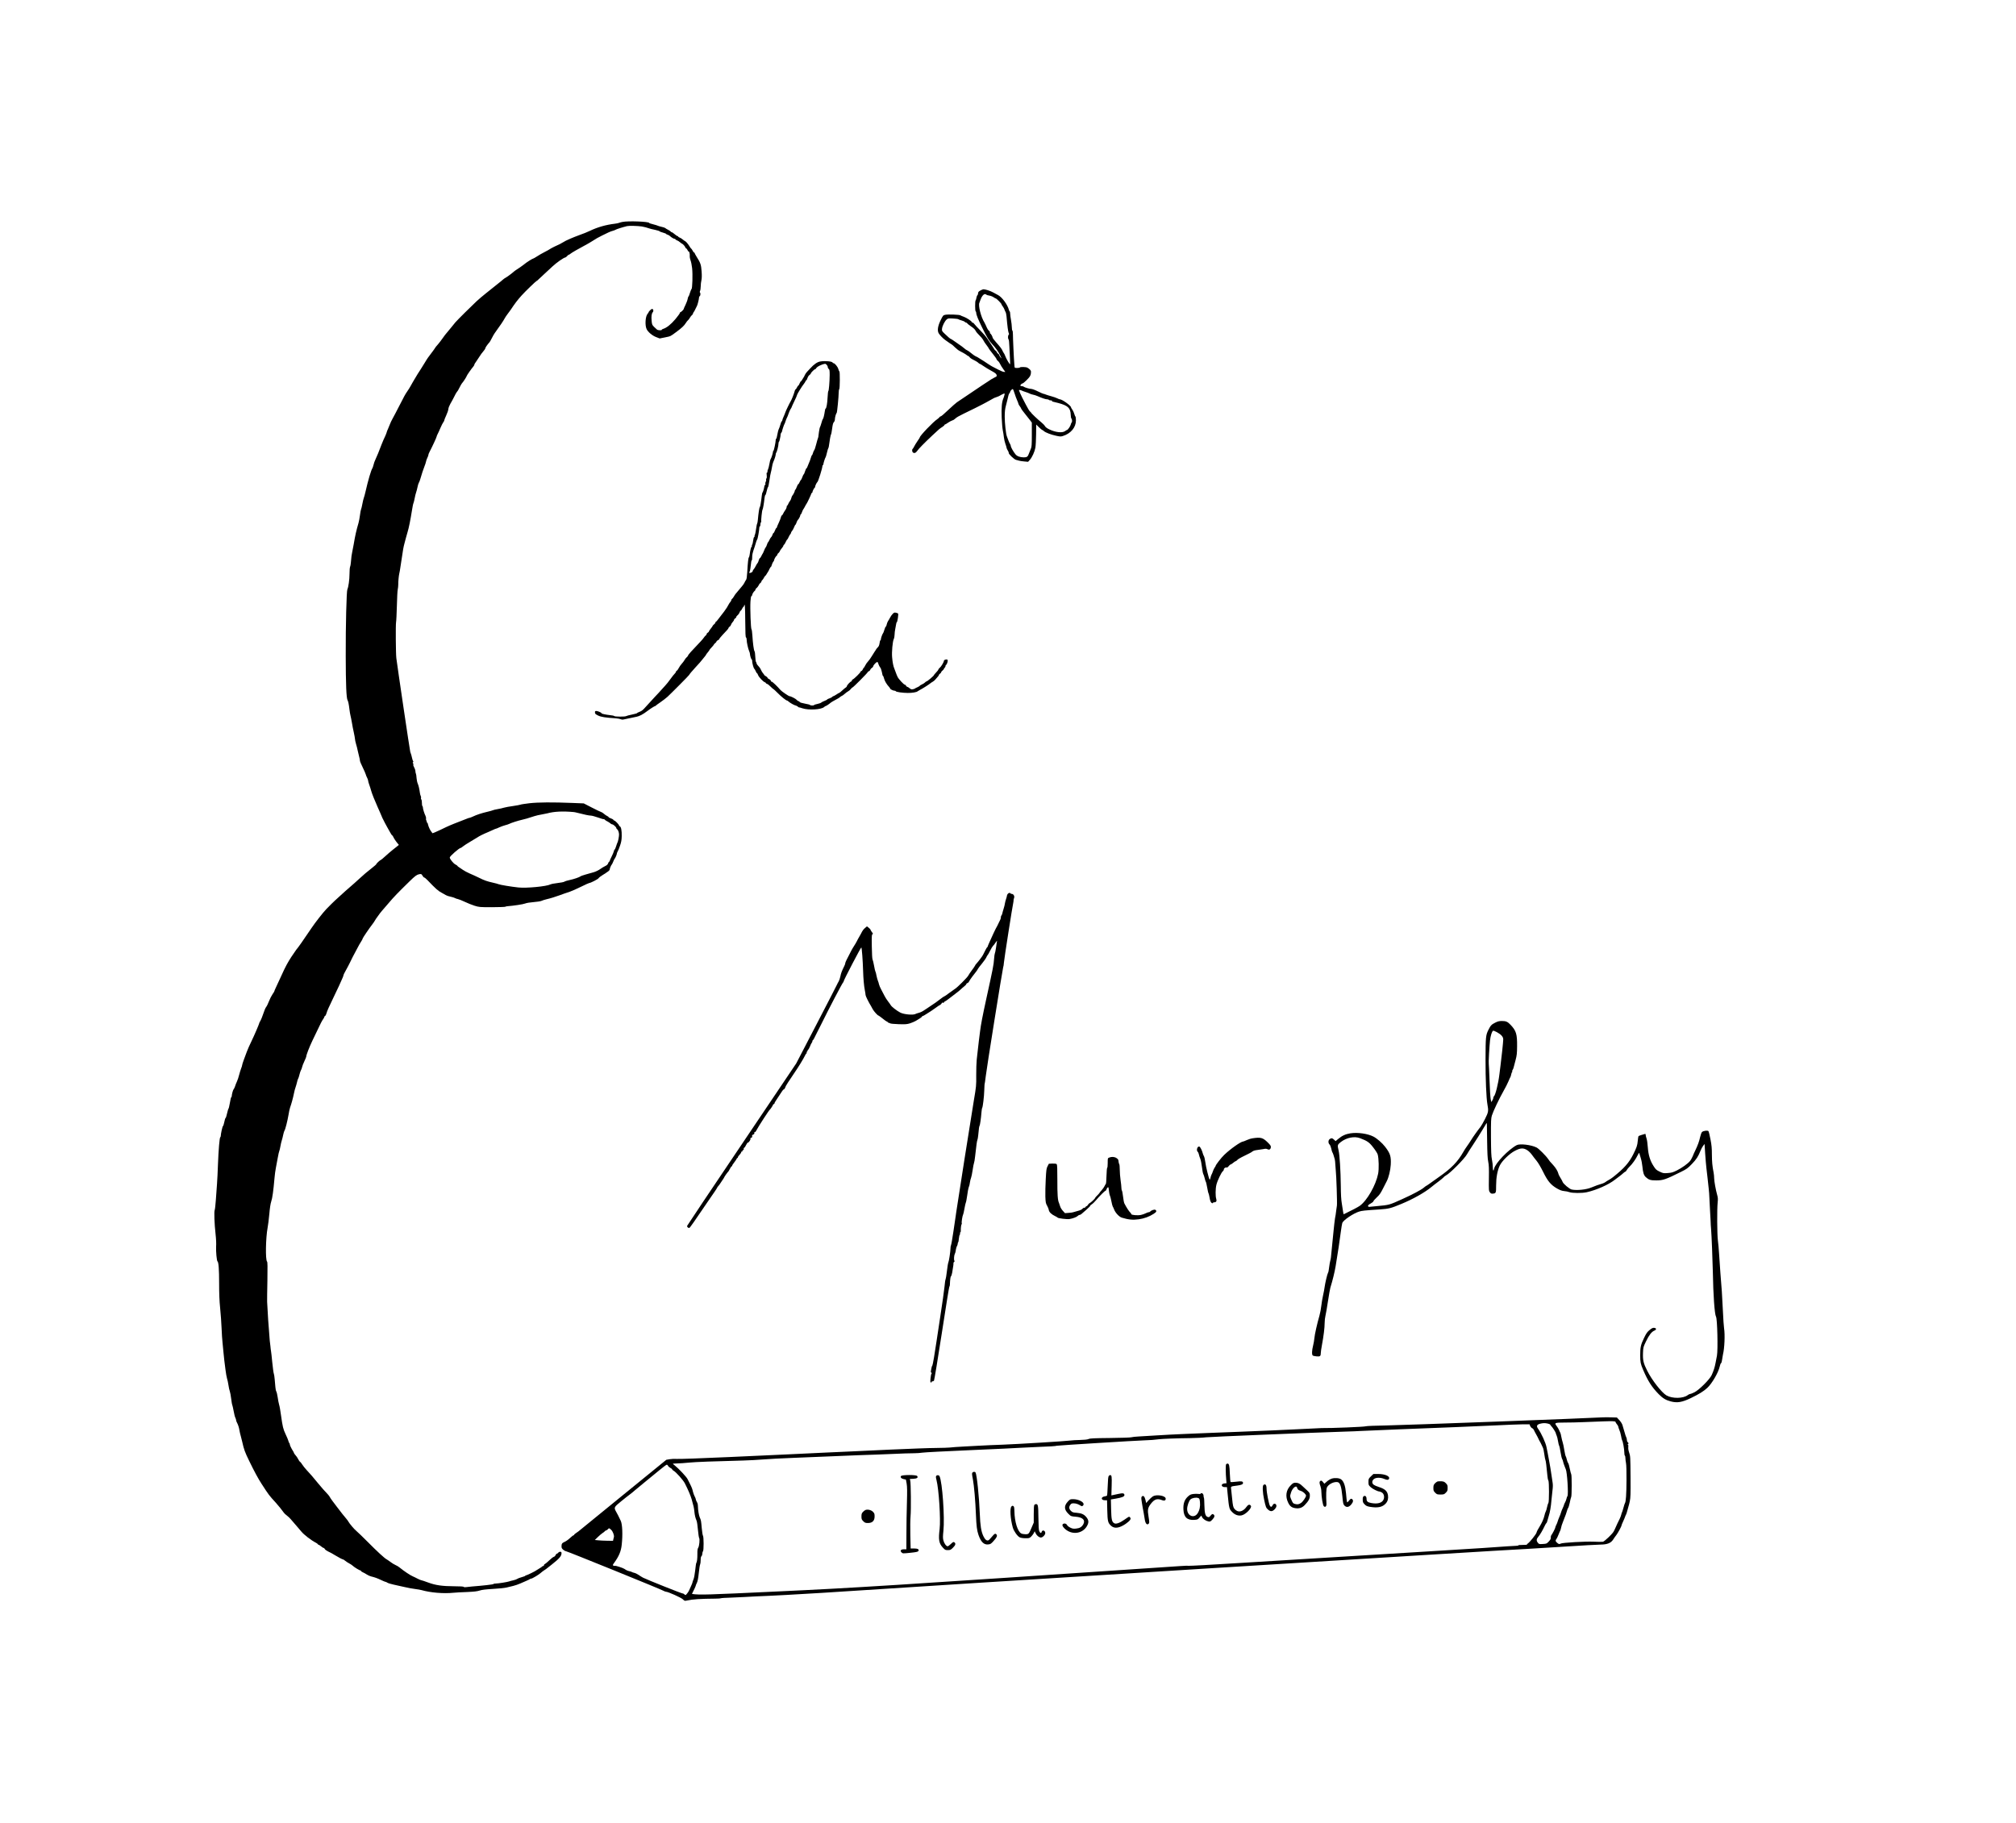 <?xml version="1.0" standalone="no"?>
<!DOCTYPE svg PUBLIC "-//W3C//DTD SVG 20010904//EN"
 "http://www.w3.org/TR/2001/REC-SVG-20010904/DTD/svg10.dtd">
<svg version="1.0" xmlns="http://www.w3.org/2000/svg"
 width="3680pt" height="3328pt" viewBox="0 0 3680 3328"
 preserveAspectRatio="xMidYMid meet">
<g transform="translate(0,3328) scale(0.1,-0.1)"
fill="#000000" stroke="none">
<path d="M11360 29228 c-25 -5 -54 -13 -65 -18 -11 -4 -42 -11 -70 -14 -166
-20 -317 -63 -461 -132 -38 -19 -120 -52 -181 -73 -60 -22 -139 -53 -174 -69
-35 -16 -71 -32 -79 -36 -8 -3 -33 -17 -55 -31 -22 -14 -47 -28 -55 -31 -42
-17 -167 -79 -180 -90 -8 -7 -53 -32 -100 -56 -47 -24 -110 -60 -141 -81 -31
-20 -60 -37 -65 -37 -5 0 -34 -15 -64 -34 -54 -34 -66 -43 -125 -89 -35 -26
-74 -54 -119 -82 -17 -11 -41 -28 -51 -38 -33 -30 -119 -93 -145 -107 -14 -7
-34 -21 -45 -31 -11 -10 -51 -44 -90 -74 -38 -30 -83 -66 -100 -80 -16 -14
-73 -59 -125 -100 -52 -41 -130 -107 -173 -147 -81 -75 -356 -348 -384 -382
-8 -10 -43 -53 -78 -96 -35 -43 -71 -87 -81 -98 -11 -10 -44 -54 -74 -97 -30
-42 -64 -87 -75 -99 -41 -47 -65 -76 -65 -81 0 -3 -25 -37 -55 -77 -30 -40
-63 -84 -73 -98 -10 -14 -36 -54 -57 -90 -21 -36 -54 -89 -74 -119 -20 -29
-46 -70 -58 -90 -55 -90 -116 -195 -135 -231 -7 -14 -31 -52 -53 -84 -44 -65
-44 -66 -158 -288 -43 -84 -93 -180 -112 -213 -18 -33 -39 -76 -45 -95 -7 -19
-23 -58 -36 -87 -13 -28 -24 -56 -24 -61 0 -10 -43 -112 -61 -145 -5 -10 -20
-46 -33 -80 -46 -122 -87 -223 -111 -272 -14 -27 -30 -72 -36 -100 -7 -27 -16
-55 -20 -61 -23 -29 -80 -223 -129 -439 -10 -44 -23 -91 -29 -105 -6 -14 -17
-62 -26 -108 -8 -46 -19 -91 -24 -100 -5 -9 -14 -57 -20 -107 -6 -49 -18 -112
-26 -140 -42 -144 -60 -224 -89 -395 -8 -47 -20 -107 -26 -135 -12 -52 -16
-89 -25 -193 -3 -35 -9 -71 -15 -82 -5 -10 -10 -67 -10 -127 0 -104 -20 -245
-39 -282 -16 -29 -32 -669 -30 -1216 1 -519 11 -774 34 -810 12 -21 22 -66 35
-175 4 -36 13 -83 18 -105 6 -22 17 -80 26 -130 8 -49 23 -130 35 -180 11 -49
20 -102 21 -117 0 -15 9 -56 19 -90 11 -35 25 -90 31 -123 7 -33 19 -82 26
-109 8 -27 14 -60 14 -72 0 -12 22 -67 50 -122 27 -55 52 -113 56 -128 4 -16
15 -45 26 -64 10 -19 18 -43 18 -53 0 -9 9 -43 21 -75 11 -31 27 -79 34 -107
12 -48 71 -194 119 -300 13 -27 36 -79 51 -115 35 -85 43 -102 54 -120 5 -8
16 -31 25 -50 10 -19 29 -56 44 -81 15 -26 39 -70 55 -98 15 -28 31 -51 35
-51 4 0 13 -12 20 -27 13 -30 49 -84 82 -123 l21 -25 -24 -20 c-14 -11 -53
-42 -88 -70 -34 -27 -96 -80 -136 -117 -41 -38 -78 -68 -82 -68 -11 0 -81 -64
-81 -75 -1 -6 -33 -35 -72 -65 -93 -72 -167 -135 -253 -215 -38 -36 -108 -98
-155 -138 -46 -39 -121 -106 -165 -147 -45 -41 -94 -87 -111 -101 -24 -22 -96
-93 -160 -159 -54 -56 -204 -247 -267 -342 -154 -228 -246 -360 -280 -398 -7
-8 -47 -67 -89 -130 -67 -103 -111 -185 -176 -330 -43 -96 -103 -226 -117
-253 -8 -16 -15 -33 -15 -39 0 -6 -16 -32 -35 -59 -19 -27 -48 -84 -65 -128
-17 -44 -39 -90 -50 -103 -17 -22 -27 -47 -80 -196 -11 -29 -26 -62 -35 -74
-8 -13 -15 -28 -15 -35 0 -10 -93 -227 -133 -308 -46 -96 -69 -147 -91 -205
-13 -36 -38 -103 -55 -148 -17 -46 -31 -90 -31 -99 0 -8 -8 -35 -19 -61 -10
-26 -26 -78 -36 -117 -9 -38 -27 -92 -40 -120 -13 -27 -29 -68 -35 -90 -7 -22
-19 -45 -26 -52 -11 -12 -34 -96 -34 -128 0 -8 -4 -15 -8 -15 -5 0 -16 -46
-25 -102 -10 -56 -21 -104 -25 -107 -5 -4 -17 -43 -27 -88 -10 -46 -22 -83
-26 -83 -7 0 -12 -20 -36 -120 -3 -14 -10 -27 -14 -30 -9 -6 -39 -143 -39
-177 0 -12 -4 -23 -9 -25 -13 -5 -32 -226 -42 -493 -4 -132 -13 -296 -18 -365
-6 -69 -15 -199 -21 -289 -6 -91 -16 -173 -21 -183 -13 -25 -5 -256 16 -438
10 -88 14 -178 10 -228 -5 -84 11 -263 26 -272 19 -13 29 -145 29 -395 0 -195
5 -324 19 -460 11 -105 22 -269 26 -365 4 -96 11 -213 17 -260 5 -47 14 -130
18 -185 5 -55 12 -120 15 -145 3 -25 13 -99 21 -165 8 -66 21 -138 28 -160 8
-22 19 -76 26 -120 6 -44 17 -96 25 -115 7 -20 19 -81 25 -135 7 -55 15 -107
20 -115 4 -8 15 -58 25 -110 9 -52 23 -108 31 -123 8 -16 14 -35 14 -43 0 -8
4 -22 9 -32 27 -51 43 -99 52 -155 6 -34 15 -75 21 -92 5 -16 18 -66 28 -110
34 -153 51 -197 132 -363 92 -189 161 -317 223 -412 134 -207 135 -208 260
-345 48 -53 119 -141 146 -181 8 -13 33 -36 55 -52 21 -16 54 -46 72 -68 44
-52 111 -130 142 -165 14 -15 36 -42 50 -59 47 -58 181 -162 268 -206 17 -9
32 -20 32 -25 0 -5 6 -9 13 -9 6 -1 28 -14 47 -30 19 -17 40 -30 47 -30 7 0
17 -9 23 -21 6 -11 30 -29 53 -40 46 -21 82 -41 141 -77 58 -36 128 -72 139
-72 5 0 23 -11 39 -25 17 -14 49 -35 72 -47 22 -11 50 -30 61 -40 27 -27 126
-88 142 -88 7 0 13 -5 13 -11 0 -5 15 -16 34 -24 19 -8 51 -26 72 -40 20 -14
55 -29 78 -35 70 -17 109 -31 183 -66 39 -19 76 -34 83 -34 6 0 21 -7 34 -16
13 -8 64 -23 113 -34 48 -10 137 -30 198 -44 60 -14 148 -31 195 -36 47 -6 99
-15 115 -20 165 -47 402 -67 585 -48 36 4 144 10 240 13 134 6 189 12 235 27
43 14 109 22 245 30 102 5 212 17 245 25 33 8 89 22 125 30 36 9 92 28 125 43
33 15 85 38 115 50 30 13 59 27 64 32 6 4 16 8 24 8 18 0 140 73 172 103 14
13 39 32 55 43 40 25 36 22 150 113 137 108 175 153 175 205 0 21 -5 26 -25
26 -14 0 -28 -6 -31 -14 -3 -8 -14 -16 -25 -19 -10 -3 -23 -16 -28 -30 -5 -13
-20 -27 -33 -30 -13 -4 -50 -33 -83 -65 -33 -32 -68 -61 -77 -65 -10 -3 -18
-13 -18 -22 0 -8 -6 -15 -14 -15 -8 0 -16 -4 -18 -8 -1 -4 -25 -21 -53 -37
-27 -15 -52 -31 -55 -34 -10 -12 -171 -91 -185 -91 -8 0 -15 -3 -15 -8 0 -4
-30 -16 -67 -26 -38 -10 -75 -25 -83 -32 -9 -7 -40 -19 -70 -25 -30 -6 -64
-15 -75 -20 -28 -11 -201 -39 -246 -39 -21 0 -39 -4 -41 -9 -3 -8 -195 -30
-393 -45 -33 -3 -79 -8 -101 -11 -26 -4 -44 -3 -48 4 -5 7 -63 11 -169 11
-222 1 -346 18 -482 69 -60 22 -116 41 -123 41 -7 0 -39 13 -70 29 -31 17 -68
34 -82 40 -43 16 -172 102 -245 163 -17 15 -52 36 -76 46 -24 11 -65 35 -90
55 -26 19 -57 41 -70 48 -39 20 -172 142 -351 323 -92 92 -183 180 -202 195
-38 30 -126 134 -146 171 -7 14 -22 34 -32 45 -23 24 -126 155 -185 234 -23
31 -57 76 -76 101 -19 25 -40 56 -47 70 -12 23 -32 46 -124 144 -16 17 -58 67
-94 111 -101 123 -122 148 -203 235 -33 36 -72 84 -85 107 -14 22 -30 43 -37
46 -7 2 -22 24 -34 48 -12 24 -34 57 -49 72 -14 16 -27 34 -28 40 -1 7 -9 23
-18 37 -31 48 -58 105 -58 122 0 9 -4 19 -9 23 -5 3 -13 19 -16 37 -4 17 -27
73 -51 123 -46 98 -54 132 -85 350 -10 77 -25 163 -34 190 -8 28 -20 88 -26
135 -7 47 -18 94 -25 106 -7 11 -15 47 -17 80 -3 32 -9 97 -13 144 -4 47 -11
93 -16 103 -5 10 -18 103 -28 205 -10 103 -20 196 -23 207 -3 12 -8 52 -11 90
-4 39 -9 84 -12 100 -2 17 -9 100 -14 185 -6 85 -12 173 -15 195 -4 45 -16
253 -19 330 -1 28 1 201 5 385 4 257 3 337 -6 347 -32 32 -25 434 10 620 9 43
22 155 31 248 9 108 22 192 35 230 21 59 40 202 59 420 5 61 16 146 25 190 8
44 24 128 35 187 10 59 23 115 28 125 5 10 15 50 21 88 7 39 18 88 26 110 7
22 19 67 25 100 7 33 17 66 22 72 15 18 57 184 75 293 8 52 21 111 28 130 23
62 56 183 71 260 8 41 21 91 29 110 7 19 19 60 26 90 6 30 16 60 21 67 5 6 16
39 24 73 8 33 20 71 28 83 8 12 17 38 21 57 4 19 22 67 41 106 19 39 34 77 34
83 0 30 56 175 116 300 36 75 78 161 92 191 45 99 85 175 104 199 10 13 18 29
18 36 0 7 7 15 14 18 8 3 20 25 26 49 13 46 36 98 137 308 36 74 76 158 88
185 12 28 36 80 53 118 18 37 32 74 32 82 0 9 19 48 42 88 23 40 56 104 75
142 18 39 40 84 49 100 9 17 42 80 74 140 31 61 69 128 84 149 14 21 26 44 26
51 0 11 115 181 180 265 15 19 35 49 44 65 9 17 30 48 47 70 16 22 37 51 47
65 9 13 26 33 37 45 11 11 66 75 121 140 90 107 171 191 379 394 101 99 134
123 176 131 39 7 42 6 61 -26 11 -19 25 -34 32 -34 7 0 33 -21 58 -47 153
-160 196 -198 258 -230 30 -16 66 -36 80 -45 14 -9 52 -22 85 -28 32 -7 68
-18 80 -25 11 -7 36 -16 55 -19 19 -4 76 -27 125 -50 50 -24 129 -56 177 -71
85 -26 94 -27 318 -27 126 1 235 4 242 8 6 4 26 9 42 10 110 8 287 35 321 49
23 10 88 21 155 26 63 5 129 15 145 23 17 8 59 22 95 30 63 14 157 43 230 70
49 18 124 45 195 68 33 11 123 51 200 89 77 38 146 69 152 69 24 0 159 69 170
88 6 11 40 37 75 58 35 21 65 40 68 44 3 3 17 13 33 23 15 10 27 26 27 36 0
18 28 82 40 91 3 3 14 25 24 50 10 25 21 47 24 50 11 8 42 79 42 96 0 8 7 25
14 37 8 12 28 61 44 108 23 66 30 106 31 177 2 99 -11 167 -34 176 -8 3 -15
11 -15 17 0 15 -72 89 -86 89 -7 0 -14 6 -17 13 -3 7 -23 19 -46 27 -23 7 -41
17 -41 22 0 5 -12 14 -27 21 -15 6 -41 25 -58 40 -16 15 -41 30 -54 34 -13 3
-89 40 -169 81 l-146 75 -200 8 c-370 15 -629 13 -791 -5 -82 -10 -156 -21
-165 -26 -8 -4 -69 -15 -135 -25 -66 -9 -140 -22 -165 -30 -25 -8 -76 -20
-115 -26 -38 -6 -78 -16 -88 -21 -10 -5 -55 -18 -100 -28 -103 -24 -198 -55
-262 -86 -28 -13 -56 -24 -62 -24 -7 0 -27 -6 -45 -14 -18 -8 -71 -29 -118
-46 -47 -17 -103 -39 -125 -49 -22 -10 -56 -24 -75 -31 -19 -8 -98 -44 -175
-82 -77 -37 -141 -64 -143 -58 -2 6 -9 16 -15 23 -21 21 -56 96 -63 132 -3 19
-10 35 -15 35 -5 0 -9 9 -9 19 0 11 -4 22 -9 25 -4 3 -6 17 -4 30 3 13 -2 37
-10 53 -19 35 -47 125 -47 152 0 11 -4 22 -9 26 -6 3 -9 28 -9 55 1 27 -4 55
-10 63 -7 8 -10 21 -6 30 3 8 1 25 -6 36 -6 12 -13 38 -15 58 -10 74 -23 129
-39 167 -10 21 -19 68 -22 103 -2 36 -7 70 -11 76 -4 7 -9 28 -10 49 -1 20
-12 52 -24 72 -11 19 -18 40 -14 46 4 6 2 17 -5 25 -8 9 -8 15 0 20 7 4 8 11
2 18 -5 7 -13 28 -17 47 -8 40 -24 96 -36 125 -7 16 -232 1537 -254 1710 -10
84 -14 607 -5 655 5 25 11 160 15 300 3 140 10 275 16 299 5 24 9 62 9 85 -1
57 9 164 19 206 5 19 9 42 10 50 1 14 36 243 61 396 6 34 17 84 25 110 7 27
19 69 25 94 6 25 20 74 31 110 23 74 52 220 79 391 10 64 22 125 28 135 5 11
15 51 22 89 7 39 19 86 26 105 7 19 18 62 25 95 6 32 17 68 24 80 8 11 20 45
29 75 22 79 55 178 76 230 11 25 22 61 26 80 3 19 15 52 25 72 11 21 19 44 19
53 0 9 9 33 20 53 43 81 130 267 130 280 0 7 9 30 20 50 11 20 34 71 51 112
18 41 40 86 50 99 11 13 19 30 19 37 0 8 16 49 36 91 20 43 38 95 39 116 1 21
17 61 36 95 19 31 50 89 69 127 18 39 41 79 50 90 17 19 26 35 67 115 10 19
23 40 28 45 18 17 85 121 85 131 0 10 85 132 120 172 11 13 20 29 20 36 0 8
12 29 28 49 15 20 38 55 52 78 25 42 63 94 100 137 11 13 20 29 20 36 0 12 42
72 74 106 7 8 21 31 30 50 30 61 55 104 96 160 67 91 129 183 151 225 12 22
36 58 53 80 18 22 44 58 59 80 80 121 120 172 197 259 62 70 265 266 274 266
5 0 20 12 35 28 15 15 69 65 120 112 52 47 112 103 135 125 70 67 210 165 236
165 6 0 20 11 32 25 12 14 26 25 32 25 5 0 18 7 27 16 20 18 151 94 265 154
40 21 96 53 125 72 84 54 119 74 189 108 36 17 88 42 115 56 28 13 64 27 80
30 17 4 39 12 50 19 20 12 122 45 210 67 36 9 191 5 270 -6 35 -5 111 -25 140
-37 11 -4 57 -16 103 -25 45 -10 82 -22 82 -26 0 -4 27 -15 60 -24 33 -9 60
-20 60 -24 0 -4 11 -11 25 -14 14 -4 33 -14 43 -24 27 -26 70 -52 87 -52 8 0
15 -4 15 -9 0 -5 12 -13 28 -19 15 -5 41 -21 57 -36 17 -14 33 -26 37 -26 11
0 58 -54 58 -66 0 -7 7 -14 15 -18 8 -3 20 -17 25 -31 5 -14 14 -25 19 -25 14
0 25 -40 22 -85 -1 -22 6 -58 15 -80 9 -22 22 -85 28 -140 13 -113 5 -373 -11
-383 -6 -4 -18 -34 -28 -67 -9 -33 -21 -63 -26 -66 -5 -3 -12 -23 -16 -45 -3
-21 -21 -70 -39 -108 -19 -37 -34 -72 -34 -78 0 -11 -49 -58 -61 -58 -5 0 -9
-6 -9 -14 0 -8 -37 -59 -82 -113 -80 -95 -159 -158 -225 -178 -13 -3 -23 -11
-23 -16 0 -13 -68 -11 -87 4 -8 6 -32 29 -53 49 -35 35 -39 43 -45 112 -8 81
-1 132 22 158 18 20 9 58 -14 58 -14 0 -63 -47 -63 -61 0 -3 -9 -16 -19 -28
-40 -46 -51 -207 -18 -278 24 -53 102 -119 172 -146 l67 -26 95 19 c110 23 95
16 201 94 104 76 151 120 181 169 12 20 30 43 39 50 9 6 26 28 36 47 11 19 28
41 38 48 10 7 18 19 18 27 0 7 6 20 13 27 7 7 21 33 32 58 11 25 22 47 25 50
9 8 40 127 40 155 0 14 4 25 9 25 14 0 23 51 11 65 -8 10 -8 19 -1 34 6 11 11
48 12 83 0 35 6 85 13 113 7 34 9 86 3 162 -8 120 -20 155 -94 271 -18 29 -33
57 -33 62 0 6 -4 10 -10 10 -5 0 -17 15 -26 33 -9 17 -21 35 -26 38 -6 4 -15
15 -21 26 -27 46 -73 103 -87 108 -8 3 -28 17 -45 31 -16 15 -42 31 -57 36
-16 6 -28 14 -28 19 0 5 -6 9 -12 9 -7 0 -31 16 -53 35 -22 19 -45 35 -52 35
-7 0 -16 6 -20 13 -4 7 -26 21 -48 32 -22 11 -45 25 -52 32 -7 6 -39 17 -71
23 -31 7 -61 16 -67 20 -5 4 -43 15 -82 25 -40 9 -73 21 -73 25 0 25 -386 40
-490 18z m-890 -10773 c14 -1 43 -7 65 -13 128 -33 217 -52 248 -52 20 0 79
-16 133 -35 53 -19 100 -33 104 -30 4 3 13 -2 20 -10 7 -9 29 -23 49 -32 19
-10 43 -25 53 -35 10 -10 25 -18 34 -18 19 0 74 -50 74 -67 0 -7 6 -16 13 -20
19 -12 37 -60 37 -98 0 -39 -19 -135 -30 -150 -3 -5 -15 -36 -24 -67 -10 -32
-22 -58 -26 -58 -5 0 -12 -14 -15 -32 -4 -17 -23 -61 -41 -97 -19 -36 -34 -72
-34 -78 0 -7 -4 -13 -9 -13 -5 0 -14 -14 -20 -30 -7 -22 -23 -37 -53 -51 -24
-11 -65 -36 -93 -56 -27 -20 -79 -45 -115 -56 -36 -10 -103 -29 -148 -42 -46
-13 -89 -28 -95 -34 -22 -17 -121 -51 -197 -67 -41 -8 -85 -22 -97 -30 -12 -8
-69 -19 -125 -25 -57 -6 -115 -18 -130 -25 -71 -37 -437 -72 -586 -56 -132 14
-331 47 -362 60 -14 6 -59 18 -100 27 -110 25 -155 40 -255 90 -49 24 -126 59
-171 78 -44 19 -100 49 -125 67 -24 17 -56 39 -71 48 -16 9 -28 20 -28 24 0 4
-17 16 -39 27 -36 19 -101 99 -101 126 0 23 173 175 200 175 5 0 24 13 42 28
18 15 78 54 133 86 55 32 112 67 126 76 37 26 114 64 199 99 41 17 88 38 103
46 16 8 33 15 38 15 6 0 34 11 62 25 29 13 77 31 108 39 31 8 65 19 75 25 29
16 161 59 234 75 62 14 88 22 225 66 33 11 92 24 130 30 39 7 86 16 105 21
123 34 282 42 480 24z"/>
<path d="M17895 27976 c-31 -17 -40 -29 -41 -50 -1 -15 -6 -31 -12 -35 -6 -4
-14 -25 -18 -46 -3 -22 -10 -44 -15 -49 -12 -13 -12 -193 1 -201 6 -3 10 -15
10 -25 0 -36 32 -115 108 -270 89 -181 125 -241 182 -301 61 -64 111 -135 148
-209 30 -59 30 -62 7 -35 -14 17 -25 36 -25 42 0 7 -9 18 -20 25 -11 7 -20 18
-20 25 0 6 -11 20 -25 31 -14 11 -25 22 -25 25 0 3 -19 33 -42 67 -24 34 -61
90 -84 125 -22 35 -81 104 -130 153 -49 49 -97 101 -107 115 -10 15 -24 27
-32 27 -8 0 -15 4 -15 9 0 17 -98 81 -147 98 -26 9 -54 20 -61 26 -16 13 -226
21 -277 10 -38 -8 -42 -12 -84 -98 -53 -108 -65 -193 -35 -241 21 -34 75 -90
115 -119 68 -49 120 -85 124 -85 3 0 28 -23 57 -51 29 -28 67 -58 83 -65 51
-25 118 -64 135 -79 9 -8 21 -15 26 -15 5 0 15 -9 21 -19 7 -10 27 -27 45 -36
18 -10 50 -27 70 -37 20 -11 42 -26 49 -34 6 -8 15 -14 20 -14 5 0 37 -19 70
-42 34 -24 100 -64 147 -89 67 -36 88 -53 94 -74 6 -24 3 -28 -30 -43 -20 -10
-50 -26 -67 -37 -74 -47 -235 -155 -405 -270 -102 -69 -202 -137 -223 -150
-20 -14 -91 -77 -158 -140 -66 -63 -126 -115 -134 -115 -8 0 -20 -8 -27 -18
-7 -9 -24 -25 -38 -34 -73 -47 -320 -305 -320 -334 0 -4 -19 -34 -43 -68 -23
-33 -50 -78 -60 -98 -10 -20 -22 -40 -27 -43 -14 -9 -12 -49 2 -63 23 -23 55
-13 81 26 27 40 130 145 279 285 120 113 132 123 179 152 21 14 39 30 39 35 0
6 4 10 10 10 5 0 31 15 57 34 27 18 61 36 76 40 16 4 38 17 50 30 12 12 38 31
57 41 19 10 42 22 50 26 8 5 26 14 40 21 79 36 373 183 415 208 28 16 66 37
85 47 19 9 42 22 50 28 8 6 35 18 60 25 25 8 57 22 71 32 15 9 39 22 54 28 26
10 27 10 20 -22 -4 -18 -13 -46 -20 -63 -28 -63 -37 -173 -30 -349 4 -94 13
-198 20 -231 7 -33 16 -90 20 -127 4 -37 16 -91 27 -120 11 -29 21 -62 22 -74
2 -11 12 -34 23 -50 11 -16 18 -35 16 -41 -7 -19 100 -121 133 -128 16 -4 43
-11 59 -16 17 -5 60 -11 96 -14 l66 -6 32 36 c43 49 87 147 101 222 6 33 12
142 13 242 l2 180 50 -49 c28 -28 55 -50 60 -50 5 0 18 -9 30 -20 29 -27 131
-66 226 -86 68 -15 84 -16 121 -4 146 46 238 157 238 286 0 35 -4 65 -9 68 -4
3 -14 26 -21 50 -7 25 -23 60 -36 78 -13 17 -24 37 -24 42 0 30 -162 146 -204
146 -6 0 -28 8 -49 19 -20 10 -67 26 -104 36 -38 10 -82 24 -100 31 -17 8 -37
14 -45 14 -7 0 -53 21 -103 45 -49 25 -104 45 -121 45 -32 0 -123 27 -139 41
-5 5 -19 9 -30 9 -12 0 -25 3 -28 7 -9 9 22 43 39 43 8 0 42 28 77 63 62 61
77 90 77 152 0 22 -25 49 -67 73 -26 14 -129 16 -137 3 -4 -5 -26 -9 -51 -9
-41 1 -45 3 -46 27 -1 14 -3 37 -4 51 -7 67 -26 482 -25 537 0 33 -4 64 -10
68 -5 3 -10 30 -10 60 0 29 -7 89 -15 132 -8 43 -15 95 -15 115 0 20 -4 39 -9
42 -5 3 -12 17 -15 31 -24 93 -126 232 -199 269 -17 9 -57 31 -87 47 -52 29
-147 59 -180 58 -8 -1 -33 -11 -55 -23z m110 -75 c3 -6 26 -13 51 -17 24 -3
61 -17 80 -30 19 -13 38 -24 43 -24 12 0 101 -90 101 -103 0 -5 11 -24 24 -41
13 -17 26 -42 31 -56 4 -14 13 -34 20 -45 7 -11 15 -47 18 -80 15 -178 29
-282 39 -303 9 -17 9 -25 0 -34 -15 -15 -16 -70 -1 -85 6 -6 12 -64 14 -129 2
-66 7 -165 11 -221 3 -57 4 -103 1 -103 -10 0 -71 104 -85 145 -8 22 -19 47
-26 55 -7 8 -18 28 -25 44 -15 36 -39 68 -118 157 -35 39 -63 77 -63 84 0 17
-33 75 -42 75 -5 0 -8 9 -8 20 0 10 -6 23 -12 27 -7 4 -19 17 -26 28 -12 19
-18 33 -41 85 -6 14 -15 32 -20 40 -64 100 -118 312 -93 363 6 12 15 38 21 57
18 54 53 100 78 100 12 0 24 -4 28 -9z m-512 -449 c7 -5 33 -15 59 -22 26 -7
53 -19 59 -26 6 -8 17 -14 25 -14 7 0 17 -6 21 -14 4 -8 36 -33 71 -57 41 -27
70 -54 80 -77 9 -19 40 -57 68 -83 28 -27 57 -61 65 -76 17 -34 45 -77 82
-124 15 -20 27 -39 27 -43 0 -3 32 -46 70 -93 39 -48 70 -92 70 -99 0 -7 10
-21 23 -31 20 -15 36 -41 66 -100 3 -7 21 -33 39 -58 l33 -45 -24 0 c-14 0
-62 19 -107 43 -45 23 -94 48 -108 56 -15 7 -51 30 -81 50 -29 20 -61 41 -69
46 -51 32 -100 62 -117 73 -11 6 -31 17 -44 22 -13 6 -46 30 -75 54 -28 24
-60 46 -71 50 -11 3 -36 20 -55 38 -19 17 -60 47 -90 67 -30 20 -75 51 -99 69
-24 17 -47 32 -51 32 -10 0 -62 44 -121 102 -45 44 -48 49 -43 89 6 50 49 136
84 166 23 21 33 22 113 18 49 -2 94 -8 100 -13z m1027 -1354 c12 -40 33 -96
46 -125 13 -28 24 -57 24 -64 0 -7 11 -27 25 -45 14 -18 25 -37 25 -43 0 -5
30 -47 68 -93 37 -46 81 -101 97 -123 l30 -40 0 -220 c0 -184 -3 -226 -17
-255 -9 -19 -24 -57 -34 -85 -22 -64 -37 -75 -98 -75 -67 1 -121 21 -149 55
-44 55 -87 133 -87 158 0 7 -6 21 -13 32 -8 11 -22 43 -32 70 -9 28 -21 59
-26 70 -17 41 -39 240 -39 358 0 90 6 141 21 197 11 41 22 84 24 95 21 96 29
122 41 136 8 8 14 21 14 27 0 16 39 54 49 48 5 -3 18 -38 31 -78z m128 53 c9
-6 42 -18 72 -27 30 -9 64 -23 75 -29 11 -7 38 -16 60 -20 22 -4 58 -15 80
-25 78 -35 150 -60 177 -60 15 0 30 -4 33 -10 3 -5 20 -10 36 -10 18 0 28 -4
24 -10 -3 -5 -3 -10 2 -10 4 0 55 -13 113 -28 175 -47 221 -91 225 -215 1 -32
7 -63 13 -69 14 -14 16 -64 3 -72 -4 -3 -11 -19 -15 -36 -6 -30 -54 -100 -69
-100 -4 0 -20 -9 -36 -21 -51 -37 -175 -23 -289 33 -40 19 -68 41 -77 58 -8
15 -38 47 -67 70 -62 49 -188 169 -188 179 0 3 -8 11 -17 17 -10 6 -44 62 -76
125 -32 63 -63 121 -67 129 -12 19 -60 129 -60 135 0 8 29 5 48 -4z"/>
<path d="M14975 26681 c-58 -10 -116 -50 -189 -131 -17 -19 -42 -46 -56 -60
-14 -14 -32 -41 -40 -60 -8 -19 -17 -37 -21 -40 -3 -3 -14 -20 -23 -37 -9 -18
-20 -33 -25 -33 -5 0 -16 -18 -25 -40 -9 -22 -20 -40 -24 -40 -5 0 -16 -16
-25 -35 -9 -19 -21 -35 -26 -35 -5 0 -14 -21 -20 -47 -12 -45 -50 -140 -70
-173 -20 -32 -89 -176 -96 -200 -4 -14 -18 -48 -31 -77 -13 -28 -24 -58 -24
-67 0 -8 -5 -16 -10 -18 -6 -2 -17 -29 -25 -60 -8 -30 -22 -68 -30 -84 -8 -15
-19 -61 -26 -101 -6 -40 -16 -73 -20 -73 -5 0 -9 -10 -9 -22 0 -40 -33 -198
-42 -198 -4 0 -8 -7 -8 -17 0 -24 -33 -127 -43 -134 -4 -3 -15 -43 -22 -88 -8
-45 -20 -92 -27 -104 -7 -12 -11 -30 -9 -39 1 -10 -3 -18 -9 -18 -8 0 -9 -14
-4 -45 4 -30 2 -50 -6 -60 -6 -8 -9 -19 -5 -25 3 -6 0 -24 -9 -40 -9 -19 -10
-30 -4 -30 6 0 4 -8 -4 -17 -8 -10 -16 -25 -16 -33 -2 -30 -26 -110 -33 -110
-3 0 -10 -26 -13 -57 -13 -116 -29 -208 -37 -213 -9 -6 -25 -116 -35 -230 -3
-35 -9 -67 -13 -70 -4 -3 -13 -48 -20 -100 -7 -52 -17 -100 -22 -107 -6 -7 -8
-16 -5 -22 3 -5 1 -11 -5 -13 -5 -2 -12 -15 -14 -28 -14 -90 -18 -106 -27
-117 -5 -7 -7 -17 -3 -23 3 -5 2 -10 -3 -10 -11 0 -27 -63 -37 -142 -3 -26
-10 -50 -14 -53 -11 -6 -21 -94 -30 -263 -6 -93 -12 -137 -23 -150 -8 -9 -20
-30 -27 -47 -6 -16 -29 -49 -49 -71 -20 -23 -50 -59 -67 -80 -16 -21 -37 -45
-45 -54 -8 -9 -24 -32 -34 -51 -11 -19 -25 -38 -33 -42 -7 -4 -13 -15 -13 -22
0 -8 -8 -23 -17 -33 -10 -10 -27 -36 -38 -58 -11 -21 -22 -41 -25 -44 -3 -3
-14 -18 -24 -35 -11 -16 -23 -34 -28 -40 -23 -29 -77 -99 -107 -139 -18 -26
-37 -46 -42 -46 -5 0 -9 -6 -9 -14 0 -8 -11 -23 -25 -34 -14 -11 -25 -23 -25
-27 0 -5 -16 -27 -35 -51 -19 -23 -35 -47 -35 -53 0 -6 -9 -15 -20 -21 -11 -6
-20 -17 -20 -25 0 -8 -8 -20 -18 -27 -9 -7 -25 -24 -33 -38 -9 -14 -34 -43
-55 -66 -177 -185 -234 -249 -234 -263 0 -5 -10 -18 -22 -28 -13 -10 -32 -34
-42 -53 -11 -19 -34 -50 -51 -68 -18 -19 -42 -53 -54 -77 -12 -24 -28 -46 -36
-49 -8 -3 -15 -11 -15 -19 0 -7 -10 -23 -22 -34 -13 -12 -48 -56 -78 -98 -30
-43 -74 -98 -98 -123 -23 -25 -54 -59 -69 -76 -14 -17 -69 -77 -122 -132 -53
-56 -125 -135 -161 -176 -50 -58 -76 -79 -112 -92 -27 -10 -48 -21 -48 -25 0
-4 -42 -15 -92 -26 -51 -10 -99 -23 -106 -28 -17 -14 -212 -13 -221 1 -3 5
-37 13 -76 16 -81 9 -155 25 -155 35 0 12 -69 41 -95 41 -21 0 -25 -5 -24 -27
0 -24 9 -32 57 -56 56 -27 135 -39 324 -51 36 -3 76 -10 88 -16 12 -7 32 -10
44 -7 100 22 217 46 248 52 20 3 58 18 85 32 44 25 63 37 118 78 45 35 125 85
134 85 5 0 11 3 13 8 2 4 39 31 83 61 44 30 102 75 130 100 70 65 395 392 395
399 0 7 59 78 119 142 64 68 100 110 126 144 11 15 30 39 43 53 12 14 22 29
22 32 0 3 14 22 30 41 16 19 30 38 30 42 0 5 18 27 40 49 22 23 40 45 40 49 0
5 11 17 25 28 14 11 25 25 25 31 0 6 11 17 25 23 14 6 25 16 25 22 0 6 28 40
61 76 33 36 72 77 85 91 13 14 24 31 24 37 0 6 8 16 19 21 10 6 21 21 25 34 3
13 17 36 31 51 14 15 25 33 25 41 0 8 9 19 20 25 11 6 20 17 20 25 0 8 8 20
18 27 19 15 40 44 48 71 4 9 10 17 15 17 4 0 16 16 25 35 9 19 20 35 24 35 4
0 10 10 13 22 14 53 19 -8 21 -283 1 -219 5 -294 14 -297 7 -2 12 -21 12 -42
0 -47 26 -164 45 -207 8 -17 15 -41 15 -52 0 -29 23 -101 32 -101 5 0 8 -12 8
-27 0 -38 27 -135 39 -142 6 -4 17 -23 26 -44 8 -20 19 -37 23 -37 4 0 14 -16
20 -34 14 -38 93 -122 123 -131 11 -4 19 -10 19 -15 0 -5 10 -12 23 -16 12 -3
41 -26 64 -50 24 -24 46 -44 51 -44 4 0 39 -33 78 -72 65 -67 154 -138 172
-138 5 0 17 -8 28 -19 26 -24 111 -71 128 -71 7 0 25 -9 40 -21 14 -11 26 -18
26 -15 0 3 25 -4 57 -15 112 -38 345 -25 397 23 11 10 24 18 28 18 9 0 60 33
93 62 11 9 52 33 90 53 39 19 75 42 80 49 6 7 19 16 30 20 11 3 36 21 55 39
19 17 48 39 64 47 16 8 38 27 49 43 12 15 25 27 30 27 12 0 277 267 277 279 0
5 9 12 19 16 11 3 23 15 26 26 4 11 17 27 31 35 13 9 24 22 24 28 0 22 60 85
75 79 8 -3 15 -11 15 -18 0 -14 30 -76 41 -85 8 -7 26 -66 34 -112 3 -21 9
-38 14 -38 4 0 13 -22 20 -50 12 -46 48 -106 93 -154 10 -11 18 -23 18 -28 0
-11 55 -38 79 -38 10 0 21 -4 23 -9 4 -14 119 -31 219 -32 77 -1 167 14 179
30 3 3 23 15 44 26 48 24 164 98 188 119 9 8 30 22 45 30 15 8 37 27 48 41 11
15 30 37 43 50 12 12 22 27 22 34 0 6 9 16 20 23 11 7 20 18 20 25 0 6 11 20
25 31 14 11 25 24 25 30 0 5 7 15 15 22 8 7 15 21 15 31 0 11 3 19 8 19 11 0
32 51 32 77 0 16 -6 23 -19 23 -30 0 -51 -11 -51 -26 0 -22 -51 -107 -77 -127
-12 -10 -23 -23 -23 -28 0 -9 -17 -31 -57 -73 -13 -13 -23 -26 -23 -29 0 -13
-122 -117 -137 -117 -6 0 -17 -8 -27 -19 -9 -10 -34 -26 -56 -36 -22 -10 -40
-21 -40 -25 0 -4 -19 -15 -42 -26 -24 -10 -45 -21 -48 -25 -3 -3 -19 -9 -36
-12 -25 -5 -38 -1 -60 18 -16 14 -34 25 -41 25 -7 0 -17 9 -23 20 -6 11 -16
20 -23 20 -18 0 -111 100 -131 140 -10 19 -24 55 -33 80 -8 25 -21 59 -28 75
-18 40 -32 113 -40 205 -9 93 9 292 30 333 8 16 15 53 15 81 1 28 5 71 11 96
5 25 12 64 16 88 3 23 9 42 13 42 12 0 34 150 24 159 -5 5 -23 12 -40 15 -25
6 -36 2 -58 -21 -16 -15 -37 -46 -48 -68 -11 -22 -28 -51 -38 -65 -9 -14 -20
-42 -24 -62 -4 -21 -11 -38 -16 -38 -5 0 -17 -26 -26 -57 -9 -32 -20 -60 -24
-63 -10 -8 -40 -88 -40 -110 0 -11 -4 -20 -9 -20 -5 0 -12 -23 -15 -52 -5 -35
-15 -59 -30 -73 -13 -12 -29 -32 -36 -45 -7 -13 -17 -29 -22 -34 -5 -6 -27
-42 -50 -80 -22 -38 -55 -83 -72 -101 -17 -17 -40 -50 -51 -73 -11 -23 -23
-42 -26 -42 -4 0 -12 -13 -19 -30 -7 -16 -19 -30 -26 -30 -8 0 -14 -6 -14 -12
0 -16 -118 -132 -142 -141 -10 -4 -18 -13 -18 -22 0 -8 -4 -15 -10 -15 -15 0
-80 -69 -80 -85 0 -8 -8 -19 -17 -24 -10 -5 -40 -30 -67 -55 -26 -25 -52 -46
-57 -46 -4 0 -28 -13 -52 -30 -25 -16 -49 -30 -55 -30 -5 0 -15 -6 -21 -13 -6
-8 -29 -20 -51 -27 -22 -7 -40 -16 -40 -20 0 -4 -21 -15 -47 -25 -27 -10 -54
-24 -61 -31 -7 -8 -40 -19 -72 -26 -33 -6 -60 -16 -60 -20 0 -11 -68 -10 -72
1 -1 5 -43 17 -93 25 -56 10 -92 21 -98 31 -4 8 -14 15 -22 15 -7 0 -22 10
-32 23 -16 20 -107 67 -131 67 -15 0 -145 89 -165 113 -55 65 -150 156 -159
151 -5 -3 -12 3 -15 15 -3 11 -18 26 -34 33 -16 7 -29 18 -29 25 0 7 -13 19
-30 28 -16 9 -30 19 -30 23 0 5 -9 18 -21 30 -11 13 -27 38 -35 57 -8 20 -22
44 -32 54 -34 36 -52 61 -52 74 0 7 -4 17 -10 23 -5 5 -11 49 -13 96 -1 47 -8
92 -14 99 -13 17 -30 143 -39 289 -3 58 -11 108 -16 111 -13 8 -27 387 -19
508 4 62 10 96 19 99 6 2 12 10 12 18 0 18 30 66 47 77 7 4 13 14 13 22 0 8 8
20 18 27 17 13 36 39 49 68 4 8 15 21 25 28 10 7 18 19 18 27 0 8 6 18 13 22
7 4 21 25 32 46 11 20 23 37 27 37 4 0 15 15 24 33 9 17 20 34 23 37 4 3 15
24 25 48 11 23 23 42 27 42 5 0 13 18 19 40 6 21 17 46 25 54 8 8 15 20 15 26
0 18 31 74 46 83 8 4 14 14 14 22 0 8 8 20 19 27 10 7 21 22 25 33 3 11 19 36
36 55 16 19 30 40 30 47 0 7 6 16 13 20 7 4 21 27 31 51 11 23 22 42 26 42 3
0 15 19 25 43 10 23 25 48 32 55 7 7 13 19 13 26 0 7 8 21 18 32 10 11 27 41
37 67 10 26 21 47 25 47 4 0 13 18 20 40 8 23 18 44 24 48 14 9 46 70 46 88 0
8 4 14 8 14 5 0 15 19 22 41 8 23 19 47 25 53 5 6 19 29 30 51 11 22 22 42 26
45 9 8 89 176 89 189 0 6 5 11 10 11 6 0 10 6 10 14 0 17 32 80 43 84 4 2 7
10 7 18 0 17 29 76 41 84 15 10 89 244 92 293 1 9 5 17 9 17 4 0 8 6 8 14 0
19 32 120 40 126 4 3 15 41 25 85 10 44 22 82 26 85 3 3 9 23 11 45 11 91 31
200 38 205 4 3 13 50 20 105 9 72 18 105 31 118 11 10 19 32 19 49 0 36 20
110 33 119 8 6 36 287 37 376 0 28 5 55 10 58 12 7 14 325 2 325 -4 0 -13 19
-19 43 -12 43 -65 107 -89 107 -8 0 -14 4 -14 8 0 24 -135 38 -225 23z m115
-61 c11 -11 20 -30 20 -41 0 -12 8 -28 18 -35 14 -10 17 -28 17 -111 -1 -119
-15 -293 -25 -293 -4 0 -10 -51 -13 -112 -5 -112 -22 -208 -37 -208 -4 0 -10
-19 -13 -42 -11 -75 -27 -142 -36 -147 -5 -4 -17 -35 -26 -71 -10 -36 -22 -70
-26 -76 -5 -6 -14 -46 -20 -90 -5 -43 -11 -86 -12 -94 -2 -8 -5 -19 -8 -25 -3
-5 -17 -53 -30 -105 -13 -52 -29 -101 -36 -108 -7 -7 -17 -31 -23 -52 -6 -22
-14 -40 -18 -40 -4 0 -13 -21 -20 -46 -7 -26 -23 -70 -36 -98 -13 -28 -26 -61
-30 -73 -4 -13 -11 -23 -15 -23 -5 0 -16 -25 -26 -55 -9 -30 -20 -55 -24 -55
-4 0 -15 -22 -25 -50 -10 -27 -21 -50 -25 -50 -3 0 -14 -18 -24 -40 -9 -22
-21 -40 -26 -40 -5 0 -17 -22 -27 -50 -10 -27 -22 -50 -26 -50 -4 0 -8 -6 -8
-13 0 -17 -30 -78 -46 -94 -7 -7 -15 -27 -19 -45 -4 -18 -15 -42 -24 -53 -10
-11 -24 -35 -31 -52 -7 -18 -16 -33 -21 -33 -5 0 -9 -11 -9 -23 0 -13 -12 -42
-28 -63 -15 -21 -33 -51 -39 -66 -7 -16 -17 -28 -22 -28 -5 0 -12 -15 -16 -32
-4 -18 -22 -65 -41 -105 -19 -39 -34 -76 -34 -82 0 -6 -4 -11 -9 -11 -4 0 -16
-20 -25 -45 -10 -25 -21 -45 -26 -45 -5 0 -14 -16 -20 -35 -6 -19 -17 -38 -24
-42 -7 -5 -21 -27 -31 -50 -11 -24 -22 -43 -25 -43 -4 0 -12 -18 -19 -40 -6
-21 -17 -45 -24 -52 -7 -7 -21 -35 -31 -63 -11 -27 -22 -52 -26 -55 -3 -3 -14
-22 -23 -42 -10 -21 -22 -38 -27 -38 -5 0 -14 -18 -20 -40 -6 -21 -16 -45 -24
-52 -7 -8 -21 -31 -32 -53 -10 -22 -26 -47 -36 -57 -10 -10 -18 -25 -18 -33 0
-15 -30 -35 -54 -35 -12 0 -13 4 -1 28 7 15 16 66 20 115 4 48 11 87 16 87 6
0 10 24 9 53 -1 49 7 84 46 197 8 25 20 63 26 85 6 22 15 42 19 45 9 6 39 171
39 213 0 15 5 27 10 27 6 0 10 15 10 34 0 19 5 38 10 41 6 4 9 9 6 13 -7 12
13 203 22 215 9 12 26 109 37 210 4 31 10 57 14 57 7 0 18 35 38 120 3 14 10
27 14 30 4 3 15 57 24 120 9 63 20 128 26 144 5 16 14 59 20 95 5 36 16 79 24
96 22 48 45 118 45 141 0 11 4 24 9 30 13 13 41 125 41 162 0 17 4 33 9 36 4
3 12 25 16 48 5 24 10 48 11 53 1 6 2 20 3 32 0 12 7 28 14 35 6 7 12 18 12
23 0 15 38 129 45 135 3 3 12 25 19 50 8 25 20 54 26 65 7 11 20 45 30 75 10
30 26 67 36 82 11 14 19 30 19 34 0 4 23 54 50 110 28 56 50 108 50 116 0 13
92 162 126 203 9 11 21 30 27 43 5 12 13 22 17 22 4 0 13 18 20 40 7 22 24 47
37 55 12 9 23 20 23 26 0 14 65 79 79 79 6 0 14 6 17 14 12 30 102 76 167 85
4 1 16 -8 27 -19z"/>
<path d="M18397 16962 c-10 -10 -17 -27 -17 -38 -1 -10 -8 -37 -16 -59 -8 -22
-17 -57 -20 -77 -2 -21 -13 -64 -23 -95 -10 -32 -22 -73 -25 -90 -4 -18 -12
-35 -17 -38 -5 -4 -9 -17 -9 -31 0 -13 -4 -32 -10 -42 -5 -9 -16 -33 -25 -52
-8 -19 -22 -47 -30 -62 -8 -16 -22 -40 -30 -55 -17 -33 -47 -97 -114 -246 -17
-37 -31 -71 -31 -76 0 -5 -4 -11 -8 -13 -5 -1 -21 -28 -36 -58 -15 -30 -34
-68 -43 -85 -15 -29 -84 -120 -121 -160 -11 -11 -22 -27 -24 -35 -3 -8 -29
-46 -57 -83 -28 -37 -58 -82 -67 -100 -18 -34 -204 -220 -241 -240 -12 -7 -58
-40 -104 -74 -45 -35 -86 -63 -91 -63 -5 0 -37 -21 -71 -48 -34 -26 -73 -55
-87 -65 -101 -70 -136 -93 -151 -102 -10 -5 -38 -25 -64 -42 -25 -18 -67 -38
-93 -44 -26 -7 -51 -15 -57 -19 -37 -26 -212 -12 -280 23 -63 32 -161 108
-176 137 -8 14 -30 45 -50 70 -20 25 -47 68 -61 95 -14 28 -41 79 -60 115 -20
36 -39 81 -43 100 -3 19 -13 49 -20 65 -7 17 -19 59 -26 95 -6 36 -15 70 -20
75 -4 6 -15 53 -24 105 -9 52 -22 104 -28 115 -6 11 -11 111 -13 236 -3 187
-1 218 12 223 13 5 11 12 -10 39 -14 19 -26 39 -26 44 0 6 -15 22 -33 36 l-32
25 -37 -32 c-21 -17 -44 -47 -53 -66 -9 -19 -29 -57 -46 -85 -16 -27 -39 -68
-49 -90 -11 -22 -33 -60 -50 -85 -16 -25 -39 -63 -50 -85 -88 -168 -109 -212
-110 -228 0 -10 -8 -35 -19 -55 -42 -84 -60 -130 -71 -189 -7 -34 -22 -77 -33
-95 -11 -18 -22 -37 -23 -43 -1 -5 -170 -334 -376 -730 l-374 -720 -993 -1475
c-547 -811 -996 -1482 -998 -1490 -5 -20 22 -44 41 -37 12 5 75 94 356 508 36
53 85 125 110 160 24 35 43 66 43 69 -1 3 8 15 19 27 11 12 26 31 32 42 6 10
26 40 44 66 17 25 32 48 32 51 0 8 64 98 72 102 4 2 17 24 29 48 12 25 28 48
35 51 8 3 12 8 10 12 -3 4 13 29 35 57 21 27 42 57 45 67 4 9 10 17 15 17 5 0
9 6 9 14 0 8 14 28 30 44 17 17 30 38 30 47 0 9 5 13 10 10 6 -3 10 0 10 8 0
8 7 18 16 21 9 4 14 13 10 21 -3 9 1 18 9 21 8 4 24 26 34 50 11 24 26 44 33
44 19 0 60 67 45 74 -7 3 -3 7 10 11 12 4 24 14 27 22 4 8 2 11 -5 7 -8 -4 -7
0 0 15 7 11 18 21 26 21 10 0 15 10 15 28 0 17 3 22 8 15 5 -8 18 7 37 44 31
60 222 354 236 363 12 8 59 80 59 89 0 5 7 12 16 15 9 4 14 9 11 12 -3 4 22
47 56 96 34 49 71 105 82 124 11 19 25 34 31 34 10 0 26 26 38 62 3 10 63 102
133 205 109 160 179 274 227 370 6 13 15 23 19 23 5 0 5 5 2 11 -4 6 1 17 11
25 11 9 12 12 4 8 -8 -4 -5 2 6 14 12 11 30 42 40 69 9 26 23 55 31 64 7 8 13
23 13 32 0 9 4 17 8 17 4 0 15 15 23 33 8 17 26 55 41 82 14 28 48 95 76 150
159 323 400 782 413 790 5 4 9 12 9 19 0 21 317 629 323 619 10 -17 26 -235
32 -425 4 -145 16 -277 31 -353 8 -38 14 -80 14 -91 0 -18 58 -136 101 -204 5
-8 18 -33 30 -55 22 -40 90 -115 104 -115 4 0 38 -25 76 -55 37 -30 72 -55 77
-55 5 0 15 -7 22 -15 7 -9 15 -13 18 -10 3 3 11 0 19 -7 8 -7 71 -13 157 -16
128 -4 151 -2 212 17 38 13 85 33 104 45 19 13 52 33 73 45 20 13 37 27 37 32
0 5 6 9 13 9 6 0 37 17 68 38 31 20 70 45 85 54 16 10 56 38 89 62 33 25 63
45 68 45 11 1 46 39 40 44 -3 3 4 3 16 0 12 -3 21 -1 21 6 0 6 8 14 18 18 9 3
40 24 67 45 28 21 86 66 129 99 43 32 88 69 100 82 12 12 38 35 59 51 20 16
37 34 37 41 0 7 9 15 20 18 11 3 24 16 29 29 5 12 32 52 59 88 80 102 88 113
102 140 7 13 42 59 77 101 35 43 70 93 78 112 8 20 19 38 24 41 4 3 25 39 45
80 20 41 44 80 53 88 9 7 29 33 45 58 28 42 29 43 25 15 -3 -16 -11 -68 -17
-115 -7 -47 -16 -89 -20 -95 -4 -5 -11 -55 -15 -110 -6 -96 -20 -169 -140
-715 -69 -315 -101 -482 -115 -600 -6 -52 -16 -126 -21 -165 -5 -38 -14 -113
-19 -165 -5 -52 -15 -136 -21 -187 -5 -51 -10 -179 -9 -285 2 -187 0 -202 -44
-463 -37 -216 -310 -1952 -320 -2030 -1 -11 -6 -42 -10 -70 -4 -27 -23 -156
-42 -285 -19 -129 -39 -243 -44 -252 -6 -10 -10 -37 -10 -60 0 -54 -28 -238
-40 -260 -5 -9 -16 -78 -25 -154 -9 -76 -20 -143 -24 -149 -5 -5 -14 -66 -20
-135 -7 -69 -41 -314 -77 -545 -35 -231 -67 -436 -69 -455 -27 -191 -69 -436
-76 -441 -5 -3 -12 -19 -14 -35 -3 -16 -8 -42 -11 -58 -5 -19 -2 -31 7 -37 10
-6 11 -11 3 -16 -6 -5 -14 -43 -18 -85 -6 -68 -5 -78 9 -78 9 0 13 5 10 10 -3
6 3 10 13 10 11 0 25 6 31 14 6 8 70 395 142 862 71 467 134 851 138 854 5 3
9 19 10 35 3 89 11 149 20 155 7 3 16 33 22 66 19 109 27 169 23 175 -2 4 3
12 11 19 10 8 12 17 6 24 -12 14 -6 98 8 125 6 11 13 33 15 48 5 42 18 87 27
99 5 6 10 23 11 38 1 14 5 26 9 26 3 0 9 30 12 67 4 37 11 69 17 73 6 4 8 14
4 23 -3 9 -2 17 4 17 5 0 10 10 10 23 -1 58 6 113 14 124 5 7 7 17 4 22 -8 12
13 141 24 156 4 6 16 55 25 110 10 55 21 105 25 110 5 6 15 64 25 130 9 66 20
129 25 140 12 28 21 64 27 110 3 22 11 54 18 70 7 17 20 81 29 142 9 62 20
121 25 130 5 10 14 63 20 118 25 222 33 281 41 300 5 11 12 47 15 80 14 142
18 171 25 180 9 12 27 138 35 244 3 41 9 79 14 85 11 15 35 212 37 311 1 44 3
85 4 90 1 6 2 13 1 17 0 4 3 29 9 56 5 27 11 78 15 113 9 98 305 1946 316
1977 6 15 12 54 14 87 3 54 156 1034 171 1095 3 14 6 33 5 43 0 10 4 30 10 44
12 31 -11 73 -41 73 -10 0 -22 5 -25 10 -10 15 -30 12 -48 -8z"/>
<path d="M27292 14609 c-65 -32 -84 -52 -124 -134 -46 -93 -50 -125 -51 -540
-1 -347 14 -705 34 -815 23 -123 19 -144 -43 -268 -32 -63 -69 -128 -83 -145
-45 -55 -142 -191 -176 -248 -18 -30 -50 -77 -71 -106 -20 -28 -50 -73 -65
-101 -104 -183 -217 -300 -455 -466 -51 -36 -121 -86 -156 -111 -34 -25 -65
-45 -68 -45 -3 0 -24 -16 -47 -35 -44 -38 -210 -126 -391 -207 -242 -109 -230
-106 -466 -128 -63 -6 -124 -12 -135 -13 -11 -1 -21 5 -23 15 -2 12 12 26 47
45 28 15 51 34 51 41 0 8 27 39 60 70 49 44 72 77 114 161 29 58 61 120 70
137 36 69 67 199 73 301 8 150 -9 205 -104 328 -55 71 -149 152 -213 185 -105
54 -290 80 -421 59 -85 -13 -153 -44 -221 -102 l-48 -40 -28 26 c-32 31 -49
33 -80 11 -28 -20 -30 -74 -2 -99 10 -9 24 -43 31 -74 6 -31 15 -61 19 -66 9
-11 33 -80 45 -130 4 -16 9 -59 10 -95 2 -36 5 -83 8 -105 11 -89 28 -603 21
-645 -4 -25 -8 -56 -10 -70 -10 -85 -16 -120 -25 -165 -5 -27 -18 -142 -29
-255 -17 -179 -34 -357 -45 -455 -2 -17 -8 -49 -14 -70 -5 -22 -13 -62 -16
-90 -12 -93 -15 -106 -24 -123 -14 -26 -52 -188 -61 -257 -4 -33 -17 -103 -29
-155 -12 -52 -26 -138 -32 -190 -5 -52 -21 -133 -34 -180 -43 -148 -86 -341
-92 -409 -3 -36 -14 -99 -24 -138 -22 -83 -25 -166 -6 -180 6 -6 38 -13 70
-16 65 -6 77 4 77 65 0 18 9 80 20 138 32 172 50 320 50 405 0 44 7 105 15
135 8 30 28 147 45 260 17 113 37 225 44 250 42 136 77 279 96 390 40 241 79
496 95 630 10 74 22 148 27 163 19 51 202 175 306 207 56 17 89 21 382 40 161
11 200 21 390 100 212 87 435 213 550 310 30 25 88 70 128 99 39 29 80 63 90
74 9 12 30 29 46 37 75 38 344 310 385 388 7 15 60 97 116 182 56 85 126 196
155 245 85 144 90 151 91 135 0 -8 3 -152 5 -320 3 -224 8 -325 20 -380 12
-58 15 -125 12 -302 -3 -217 -2 -227 18 -255 17 -23 27 -27 55 -25 57 6 59 12
59 151 0 142 23 267 65 359 39 84 176 219 276 271 104 55 157 57 228 12 27
-17 65 -55 85 -84 20 -28 58 -78 85 -110 28 -34 77 -116 119 -201 83 -170 141
-239 254 -304 55 -31 88 -43 129 -47 30 -2 74 -11 98 -20 55 -19 232 -20 316
-1 176 39 399 138 513 228 26 21 64 50 86 65 21 16 52 40 68 56 16 15 34 27
39 27 4 0 15 12 23 28 8 15 31 43 51 62 50 47 119 145 149 210 14 30 27 47 29
39 2 -7 15 -48 27 -89 13 -41 26 -111 30 -155 11 -114 26 -163 63 -196 53 -49
86 -59 189 -59 126 0 170 15 455 157 100 49 122 65 197 143 83 86 115 136 157
242 11 29 33 69 47 88 l27 35 11 -175 c7 -96 16 -213 22 -260 6 -47 16 -132
22 -190 6 -58 15 -141 20 -185 6 -44 12 -132 14 -195 3 -63 8 -160 11 -215 4
-55 8 -136 10 -180 1 -44 5 -114 9 -155 9 -99 28 -584 32 -780 7 -424 32 -776
58 -819 24 -38 37 -603 17 -711 -6 -30 -17 -89 -25 -130 -15 -82 -36 -147 -72
-226 -35 -77 -229 -270 -313 -312 -35 -18 -72 -32 -81 -32 -10 0 -28 -9 -42
-20 -82 -64 -280 -67 -388 -6 -86 49 -267 280 -352 451 -69 136 -82 191 -77
326 4 103 6 108 55 210 57 117 102 175 152 196 43 18 40 47 -4 51 -24 2 -42
-6 -83 -40 -43 -35 -61 -61 -102 -147 -59 -123 -69 -168 -69 -315 1 -127 5
-150 54 -266 86 -202 157 -313 284 -443 73 -74 130 -109 219 -132 119 -31 205
-17 366 60 151 73 232 123 300 185 86 78 205 283 229 393 6 29 16 55 24 60 7
4 16 33 19 65 4 31 11 74 16 95 28 111 39 360 20 477 -6 36 -15 175 -21 310
-6 135 -15 299 -20 365 -15 174 -39 506 -50 685 -5 85 -15 196 -22 245 -14
105 -17 572 -4 690 7 66 5 92 -9 140 -25 88 -55 253 -55 307 0 26 -4 69 -9 95
-25 130 -31 200 -32 333 0 115 -5 173 -26 280 -14 74 -31 141 -37 149 -13 17
-92 7 -117 -15 -10 -9 -25 -50 -35 -93 -16 -76 -43 -151 -89 -246 -14 -27 -35
-75 -47 -106 -13 -30 -35 -70 -50 -87 -41 -49 -145 -123 -238 -170 -73 -36
-97 -43 -166 -48 -77 -6 -86 -4 -149 26 -59 28 -72 40 -110 100 -64 99 -95
200 -106 345 -4 66 -15 138 -23 160 -8 22 -15 51 -16 64 0 18 -4 22 -17 18
-10 -4 -38 -12 -63 -19 -25 -7 -48 -17 -51 -21 -4 -5 -9 -42 -13 -83 -8 -87
-19 -120 -80 -243 -78 -158 -168 -260 -371 -421 -24 -19 -61 -44 -82 -54 -21
-11 -47 -28 -58 -37 -11 -9 -36 -21 -55 -27 -66 -19 -125 -40 -197 -70 -95
-41 -267 -59 -363 -39 -40 8 -155 105 -166 140 -4 12 -21 45 -39 72 -18 28
-36 64 -39 80 -10 42 -49 106 -96 157 -59 63 -64 70 -90 108 -39 58 -172 191
-211 210 -96 49 -302 74 -362 44 -151 -79 -394 -332 -413 -430 -10 -55 -24
-39 -24 26 0 34 -7 96 -16 138 -13 61 -16 148 -18 412 -1 300 1 341 17 395 25
80 136 313 213 448 34 59 74 138 89 175 15 37 31 72 35 77 5 6 11 27 15 48 4
20 11 40 16 43 5 3 7 10 3 15 -3 5 0 16 6 24 7 8 16 29 20 47 5 18 21 78 35
133 23 86 27 122 28 255 2 221 -17 282 -117 388 -56 59 -84 72 -159 72 -51 0
-76 -6 -125 -31z m116 -233 c24 -27 32 -46 32 -74 0 -40 -34 -363 -50 -477 -5
-38 -14 -110 -20 -160 -21 -174 -74 -384 -101 -401 -5 -3 -9 -14 -9 -24 0 -11
-8 -33 -19 -50 l-18 -31 -12 53 c-6 29 -16 184 -21 343 -6 160 -12 295 -14
302 -6 15 10 312 23 430 10 84 33 158 54 174 15 11 122 -48 155 -85z m-2580
-1876 c133 -51 168 -75 241 -171 39 -50 75 -107 80 -127 20 -75 24 -262 8
-348 -41 -211 -203 -495 -338 -590 -35 -24 -144 -82 -290 -152 -3 -1 -9 19
-12 45 -4 26 -14 93 -23 148 -12 69 -18 169 -19 325 -3 278 -21 565 -40 645
-24 99 -22 107 41 156 106 81 247 109 352 69z"/>
<path d="M22868 12499 c-32 -4 -82 -20 -111 -34 -30 -14 -59 -25 -64 -25 -41
0 -233 -135 -347 -245 -54 -51 -156 -184 -156 -201 0 -3 -8 -18 -19 -32 -10
-15 -24 -45 -31 -67 -7 -22 -18 -49 -25 -60 -6 -11 -15 -37 -19 -59 -4 -21
-11 -35 -16 -30 -14 16 -69 236 -79 322 -6 45 -17 92 -25 105 -7 12 -17 35
-21 52 -11 48 -45 116 -61 122 -36 14 -63 -69 -30 -96 8 -7 17 -28 21 -49 4
-20 15 -55 25 -77 9 -22 23 -89 30 -150 7 -60 18 -119 25 -130 7 -11 18 -45
25 -75 7 -30 16 -60 21 -66 5 -5 16 -53 25 -105 9 -52 19 -98 24 -104 4 -5 13
-42 20 -82 8 -49 18 -77 32 -90 15 -13 22 -15 25 -5 3 6 15 12 28 12 36 0 49
23 36 63 -16 49 -15 182 3 257 17 72 91 228 118 248 10 7 18 22 18 32 0 22 32
43 52 35 8 -3 24 8 36 25 13 16 28 30 35 30 7 1 28 14 47 30 19 17 39 30 45
30 6 0 20 10 31 23 11 12 47 35 80 51 32 15 70 34 84 42 14 7 41 21 60 30 19
9 44 24 55 34 12 10 44 20 80 24 33 4 84 12 114 17 41 9 59 8 78 -2 32 -17 57
-2 61 37 2 24 -8 39 -60 90 -86 84 -125 95 -270 73z"/>
<path d="M20248 12147 c-28 -11 -28 -12 -28 -99 0 -48 -4 -88 -9 -88 -5 0 -11
-65 -13 -145 -2 -88 -7 -149 -14 -153 -5 -4 -16 -21 -22 -37 -7 -17 -31 -50
-52 -74 -22 -24 -40 -46 -40 -50 0 -3 -18 -23 -40 -45 -22 -21 -40 -42 -40
-47 0 -12 -81 -88 -100 -94 -9 -3 -23 -17 -30 -30 -7 -14 -19 -25 -26 -25 -6
0 -14 -7 -18 -15 -3 -8 -14 -15 -25 -15 -11 0 -26 -9 -33 -19 -8 -12 -40 -27
-79 -37 -35 -9 -73 -20 -84 -24 -11 -5 -50 -11 -87 -13 l-68 -5 -39 43 c-23
25 -44 61 -51 87 -7 23 -16 50 -20 59 -22 42 -30 155 -29 412 1 199 -3 282
-11 292 -8 10 -31 13 -78 12 l-66 -3 -23 -44 c-21 -40 -25 -66 -34 -240 -6
-107 -9 -249 -7 -315 4 -107 8 -126 31 -165 14 -25 29 -61 32 -82 7 -39 50
-80 117 -111 20 -10 40 -21 43 -26 8 -14 172 -34 216 -27 62 10 132 36 152 57
10 10 25 19 34 19 9 0 23 7 32 15 9 8 49 43 89 77 39 34 72 67 72 73 0 6 13
19 29 28 17 10 51 43 78 75 62 74 160 172 172 172 5 0 13 10 17 22 3 12 13 28
20 36 17 17 20 10 28 -72 4 -33 11 -64 15 -70 5 -6 17 -51 27 -101 9 -49 21
-95 26 -102 5 -6 17 -32 26 -56 23 -60 92 -133 139 -147 124 -38 202 -45 311
-30 98 14 192 48 270 99 54 34 62 54 31 74 -17 11 -81 -12 -94 -33 -3 -6 -14
-10 -23 -10 -10 0 -36 -9 -57 -20 -22 -12 -62 -25 -90 -31 -62 -12 -175 -2
-175 16 0 7 -7 19 -16 26 -22 18 -71 93 -110 169 -7 14 -18 70 -24 125 -6 55
-16 104 -21 109 -5 6 -9 28 -9 50 0 23 -7 86 -15 141 -8 55 -15 141 -15 191 0
49 -4 94 -9 100 -5 5 -11 27 -13 49 -2 32 -9 44 -37 62 -37 25 -87 28 -133 10z"/>
<path d="M29255 7404 c-215 -15 -3667 -144 -3953 -148 -194 -3 -360 -10 -370
-15 -21 -11 -639 -36 -807 -33 -11 0 -96 -4 -190 -9 -93 -5 -224 -11 -290 -14
-66 -3 -259 -12 -430 -20 -170 -8 -443 -19 -605 -25 -162 -5 -396 -15 -520
-20 -124 -6 -342 -15 -485 -20 -143 -6 -359 -17 -480 -25 -121 -8 -272 -17
-335 -20 -63 -3 -126 -10 -140 -15 -14 -5 -187 -11 -385 -13 -295 -3 -366 -6
-395 -19 -24 -10 -73 -15 -155 -17 -66 -1 -149 -6 -185 -11 -72 -11 -957 -65
-1225 -75 -168 -6 -288 -11 -435 -19 -41 -3 -167 -9 -280 -15 -113 -6 -225
-14 -250 -18 -25 -3 -137 -7 -250 -8 -113 0 -500 -15 -860 -31 -360 -17 -668
-31 -685 -32 -16 0 -217 -9 -445 -20 -228 -12 -523 -26 -655 -31 -132 -6 -643
-29 -1135 -52 -492 -22 -923 -38 -958 -34 -34 3 -91 1 -125 -5 l-64 -11 -774
-630 c-426 -347 -786 -641 -802 -654 -15 -14 -45 -36 -67 -50 -22 -14 -40 -30
-40 -35 0 -6 -5 -10 -12 -10 -6 0 -35 -23 -64 -50 -29 -28 -73 -59 -97 -69
-48 -21 -57 -35 -57 -85 0 -25 8 -40 32 -60 17 -14 40 -26 49 -26 21 0 1730
-693 1777 -721 18 -10 41 -19 50 -19 39 -1 278 -108 308 -139 30 -30 32 -31
80 -20 102 22 237 31 509 33 55 0 102 4 105 7 3 4 88 9 190 12 102 4 210 9
240 11 30 3 123 8 205 11 231 8 866 42 1200 64 2194 146 12419 783 12915 805
47 2 339 20 650 40 311 20 607 37 658 37 121 1 188 28 228 91 15 24 41 61 58
82 30 39 96 161 96 179 0 6 13 37 29 71 15 34 32 72 36 86 4 14 11 30 15 35 5
6 16 39 25 75 9 36 19 72 22 80 4 8 14 49 23 91 14 65 16 131 14 435 -3 393
-3 385 -28 463 -11 32 -16 68 -13 92 3 24 1 40 -7 43 -8 3 -7 7 3 14 12 9 12
13 -2 27 -16 15 -18 23 -22 65 0 8 -5 21 -9 29 -5 7 -20 52 -33 100 -14 47
-30 104 -37 125 -6 22 -31 62 -56 88 l-45 49 -100 3 c-55 2 -127 2 -160 0z
m216 -74 c10 0 19 -5 19 -11 0 -6 11 -24 25 -41 14 -16 25 -36 25 -44 0 -8 9
-34 19 -58 11 -23 25 -73 32 -112 6 -38 15 -73 19 -79 14 -17 40 -162 40 -219
0 -30 5 -58 10 -61 6 -3 10 -23 10 -44 0 -21 5 -63 11 -92 7 -33 10 -156 9
-314 -1 -254 -11 -397 -29 -419 -4 -6 -16 -42 -26 -81 -10 -38 -22 -74 -25
-80 -4 -5 -11 -26 -15 -45 -4 -19 -18 -55 -30 -80 -24 -45 -61 -126 -89 -190
-23 -52 -34 -67 -115 -147 -41 -40 -86 -76 -100 -80 -13 -3 -90 -3 -170 1
-154 7 -570 -17 -603 -35 -26 -14 -35 -11 -67 17 -30 26 -31 42 -6 74 6 8 22
42 35 75 13 33 26 65 30 70 4 6 11 28 15 50 3 22 19 72 35 110 47 119 69 179
76 210 4 17 12 37 19 45 7 8 20 53 30 100 9 47 21 93 26 102 11 22 12 401 0
413 -4 6 -16 51 -26 100 -9 50 -23 97 -30 105 -8 9 -19 38 -25 65 -6 27 -15
54 -20 60 -5 6 -16 55 -25 110 -8 55 -22 118 -29 140 -8 22 -19 69 -26 105 -6
36 -15 70 -19 75 -4 6 -14 26 -21 45 -8 19 -27 52 -43 73 -48 62 -41 65 146
66 91 0 236 3 323 7 344 14 540 21 552 17 8 -1 22 -3 33 -3z m-1216 -40 c22
-5 41 -14 43 -20 2 -6 11 -18 20 -27 24 -23 82 -115 82 -129 0 -6 6 -24 14
-40 8 -16 20 -63 26 -104 7 -41 16 -80 21 -86 5 -6 16 -57 25 -115 9 -57 22
-113 29 -124 7 -11 15 -33 18 -50 3 -16 13 -47 21 -67 9 -21 17 -41 17 -45 1
-5 5 -15 10 -24 26 -49 52 -466 31 -493 -6 -6 -13 -27 -17 -46 -4 -19 -16 -50
-26 -68 -10 -18 -19 -38 -19 -43 0 -6 -11 -34 -24 -62 -14 -29 -28 -65 -32
-82 -4 -16 -17 -53 -30 -80 -12 -28 -26 -64 -30 -80 -4 -17 -15 -46 -26 -65
-10 -19 -18 -41 -18 -48 0 -14 -53 -116 -73 -141 -6 -7 -10 -26 -9 -42 3 -21
-6 -38 -36 -71 -38 -41 -42 -42 -109 -46 -66 -4 -71 -3 -91 23 -30 38 -27 68
9 110 30 34 77 114 118 201 11 23 24 45 29 48 6 3 13 21 17 39 4 17 15 57 25
87 23 71 41 171 50 290 4 52 13 133 19 180 8 58 9 104 2 145 -5 33 -15 96 -21
140 -6 44 -15 103 -20 130 -5 28 -16 91 -25 140 -8 50 -20 110 -25 135 -6 25
-14 68 -19 95 -15 84 -95 259 -156 343 -33 46 -22 73 36 89 55 14 93 15 144 3z
m-329 -17 c-10 -10 24 -62 43 -68 11 -3 24 -18 31 -33 6 -15 24 -49 40 -77 16
-27 36 -66 44 -85 9 -19 20 -42 26 -50 6 -8 17 -31 26 -50 8 -19 21 -46 28
-60 8 -14 19 -68 26 -120 7 -52 16 -99 20 -105 7 -9 21 -119 36 -285 3 -41 11
-81 18 -89 15 -20 15 -393 0 -412 -7 -8 -17 -41 -24 -74 -6 -33 -17 -69 -24
-80 -7 -11 -18 -46 -25 -78 -11 -52 -47 -133 -84 -192 -37 -58 -54 -93 -60
-117 -8 -30 -125 -176 -157 -196 -11 -7 -19 -16 -16 -20 2 -4 -33 -8 -79 -7
-46 0 -81 -3 -79 -7 3 -5 -14 -8 -38 -9 -24 0 -95 -4 -158 -9 -198 -16 -546
-38 -1475 -95 -1657 -102 -2514 -154 -3420 -210 -495 -31 -909 -54 -919 -51
-11 3 -83 1 -160 -5 -5388 -363 -5948 -398 -7341 -463 -1315 -62 -1432 -66
-1573 -46 -1 0 2 8 7 18 24 43 61 125 61 133 0 6 9 29 21 52 14 29 25 86 35
182 8 77 19 148 25 157 5 10 9 44 9 77 0 40 5 63 15 71 8 7 15 27 15 44 0 18
6 38 12 44 16 16 15 266 0 285 -6 7 -16 68 -22 137 -12 136 -14 149 -37 198
-16 37 -32 134 -33 200 0 23 -4 51 -10 62 -5 11 -14 29 -20 40 -5 11 -10 25
-10 33 0 7 -9 29 -20 49 -11 20 -24 58 -31 85 -11 51 -24 83 -57 148 -12 22
-30 59 -42 83 -21 42 -160 190 -235 250 -38 30 -39 31 -15 32 111 4 209 10
290 19 87 10 461 24 975 37 110 3 277 12 370 20 94 8 343 21 555 29 212 8 489
19 615 25 394 17 785 32 910 35 66 2 190 7 275 11 201 9 285 12 395 13 49 0
119 5 155 11 36 6 425 26 865 45 440 19 868 39 950 45 83 5 224 12 315 15 182
6 310 14 321 21 9 5 1443 94 1589 98 109 3 202 10 280 21 55 7 336 18 560 20
113 2 246 8 295 15 73 9 1905 84 2565 105 91 2 201 7 245 10 44 3 370 17 725
31 844 32 1308 51 1785 73 386 19 601 23 591 14z m-15731 -755 c6 -12 25 -29
42 -37 18 -9 33 -21 33 -27 0 -6 12 -17 26 -25 43 -22 177 -173 206 -231 60
-119 103 -220 123 -288 36 -125 44 -161 50 -225 7 -70 17 -114 41 -170 7 -16
18 -91 24 -165 7 -74 17 -141 22 -148 15 -18 3 -149 -17 -179 -12 -18 -16 -47
-15 -111 1 -89 -7 -149 -20 -167 -4 -5 -13 -66 -20 -135 -8 -73 -21 -142 -32
-167 -10 -23 -18 -47 -18 -54 0 -7 -13 -39 -29 -73 -15 -34 -30 -65 -32 -71
-10 -26 -55 -85 -65 -85 -6 0 -17 7 -24 15 -7 8 -22 15 -33 15 -20 0 -639 247
-717 286 -19 10 -56 32 -81 50 -25 17 -61 35 -80 39 -19 4 -38 11 -44 15 -5 4
-26 11 -45 15 -34 7 -61 20 -90 41 -25 18 -161 63 -175 57 -8 -2 -21 -1 -29 4
-14 8 -12 14 13 48 90 124 127 212 140 333 20 184 12 374 -18 437 -43 91 -56
116 -81 160 -47 83 -45 88 87 195 64 52 137 110 161 127 25 18 62 48 81 66 20
18 104 88 186 154 83 67 204 166 270 221 66 55 127 101 135 101 8 1 20 -9 25
-21z m-1039 -1167 c30 -27 59 -104 50 -133 -2 -7 -7 -25 -10 -40 l-6 -28 -103
1 c-56 1 -131 4 -165 8 l-64 6 54 53 c29 29 67 60 83 71 17 10 36 25 44 34 7
10 19 17 26 17 6 0 20 9 30 20 23 25 24 25 61 -9z"/>
<path d="M22382 6548 c-11 -11 -10 -160 3 -300 l4 -47 -36 -3 c-73 -6 -66 -68
7 -68 l37 0 12 -122 c26 -268 29 -277 80 -330 52 -54 112 -76 174 -64 74 14
194 136 171 174 -21 33 -50 26 -83 -21 -42 -61 -107 -93 -156 -77 -19 6 -45
24 -59 40 -26 32 -31 53 -46 203 -6 55 -13 123 -16 152 -8 62 -16 56 114 74
73 10 102 23 102 46 0 32 -26 37 -124 24 -53 -7 -99 -9 -103 -5 -5 4 -10 74
-14 156 -5 146 -13 180 -43 180 -7 0 -17 -5 -24 -12z"/>
<path d="M17750 6395 c-10 -11 -8 -37 9 -122 22 -118 46 -396 56 -653 8 -200
18 -280 46 -362 45 -130 99 -183 179 -174 40 4 51 11 97 63 58 63 72 95 53
118 -21 25 -36 17 -85 -42 -26 -32 -54 -61 -63 -64 -32 -12 -62 14 -92 77 -40
85 -57 192 -65 409 -12 312 -54 715 -78 753 -11 16 -42 15 -57 -3z"/>
<path d="M25025 6327 c-43 -42 -45 -46 -45 -102 0 -55 2 -60 41 -96 36 -33
129 -79 160 -79 5 0 23 -7 39 -15 40 -21 57 -80 36 -130 -27 -64 -109 -87
-227 -65 -65 13 -84 30 -84 77 0 43 -25 65 -52 47 -14 -9 -18 -25 -18 -63 1
-44 5 -55 34 -85 27 -28 45 -36 95 -45 146 -25 232 -7 293 62 36 41 48 89 39
150 -13 77 -58 116 -171 151 -33 10 -72 27 -87 38 -37 26 -38 70 -2 103 36 33
123 35 194 4 51 -22 76 -20 86 6 18 45 -75 85 -197 85 l-89 0 -45 -43z"/>
<path d="M16448 6333 c-18 -22 3 -47 49 -57 l39 -8 14 -74 c10 -57 11 -137 5
-351 -5 -153 -9 -406 -9 -563 l-1 -285 -44 0 c-57 0 -76 -24 -44 -57 22 -21
22 -21 159 -7 106 11 139 18 147 31 20 31 -8 48 -78 48 l-62 0 -6 243 c-3 136
-1 286 4 343 11 110 7 612 -6 656 l-7 27 62 3 c70 3 95 22 71 52 -19 23 -274
22 -293 -1z"/>
<path d="M17091 6336 c-10 -12 -9 -27 4 -78 43 -168 78 -718 57 -892 -24 -193
-13 -261 55 -336 42 -47 48 -50 95 -50 45 0 53 4 94 45 48 47 55 78 22 99 -14
9 -25 3 -61 -32 -23 -23 -50 -42 -59 -42 -26 0 -65 55 -78 110 -10 40 -9 75 1
171 26 242 -20 896 -71 999 -10 21 -44 24 -59 6z"/>
<path d="M20239 6334 c-10 -12 -15 -64 -19 -185 -3 -92 -9 -171 -13 -175 -4
-4 -23 -10 -43 -13 -73 -12 -68 -71 6 -71 l38 0 4 -182 c5 -205 12 -233 73
-287 62 -54 154 -39 272 45 71 51 94 84 73 109 -7 8 -16 15 -21 15 -4 0 -41
-24 -82 -53 -84 -60 -153 -85 -185 -68 -46 24 -55 64 -60 256 l-4 180 94 16
c110 19 153 37 153 63 0 35 -27 41 -111 22 -44 -9 -90 -20 -103 -22 l-24 -5 5
175 c5 173 1 196 -28 196 -6 0 -18 -7 -25 -16z"/>
<path d="M24309 6285 c-25 -8 -66 -32 -90 -54 l-44 -39 -27 32 c-22 26 -29 29
-45 20 -21 -14 -21 -43 1 -99 8 -22 16 -65 16 -95 2 -101 26 -250 44 -268 26
-27 52 -4 49 44 -9 166 -5 271 10 301 30 57 123 104 190 95 48 -6 73 -77 90
-255 12 -130 17 -151 37 -172 38 -40 81 -34 125 17 39 46 43 83 12 102 -15 9
-23 5 -51 -29 -34 -40 -34 -40 -40 -15 -3 14 -10 81 -16 150 -13 137 -41 217
-90 252 -35 25 -115 31 -171 13z"/>
<path d="M26235 6231 c-11 -5 -31 -21 -45 -36 -20 -22 -25 -37 -25 -81 0 -47
4 -57 33 -86 30 -30 37 -33 97 -33 60 0 67 3 97 33 29 29 33 39 33 87 0 48 -4
58 -32 86 -26 27 -41 33 -85 36 -29 1 -62 -1 -73 -6z"/>
<path d="M23560 6162 c-85 -84 -102 -202 -45 -317 31 -65 66 -91 135 -100 69
-9 119 8 166 57 70 73 94 117 94 172 0 46 -3 52 -52 98 -29 27 -66 61 -82 76
-49 47 -79 62 -125 62 -39 0 -49 -5 -91 -48z m116 -39 c11 -37 21 -46 64 -60
48 -15 100 -62 100 -90 0 -24 -55 -106 -87 -129 -39 -28 -66 -34 -112 -22 -35
9 -42 16 -65 70 -31 70 -31 69 -10 138 24 81 95 141 110 93z"/>
<path d="M23062 6168 c-19 -19 -14 -139 12 -260 30 -142 37 -159 76 -191 43
-36 75 -34 116 7 37 37 44 75 19 96 -20 16 -43 6 -57 -25 -14 -30 -33 -32 -48
-4 -19 35 -60 245 -60 307 0 56 -11 82 -35 82 -6 0 -16 -5 -23 -12z"/>
<path d="M21915 6010 c-4 -6 -21 -8 -41 -4 -19 3 -59 3 -90 -1 -47 -6 -64 -14
-100 -47 -62 -57 -87 -128 -82 -234 6 -141 66 -200 197 -192 60 4 67 7 97 42
l32 37 14 -27 c16 -35 69 -71 116 -80 32 -6 39 -3 74 35 42 45 47 76 15 95
-16 9 -23 5 -48 -23 -25 -31 -32 -34 -55 -25 -42 14 -56 68 -59 217 -1 70 -5
131 -9 134 -3 3 -6 18 -6 33 0 40 -38 67 -55 40z m-42 -79 c21 -8 25 -18 31
-74 8 -80 -6 -147 -42 -204 -64 -101 -192 -49 -192 78 0 56 32 148 60 174 31
28 102 41 143 26z"/>
<path d="M21045 5962 c-17 -11 -51 -42 -77 -70 l-46 -52 -13 57 c-16 64 -39
87 -65 62 -14 -15 -14 -25 1 -120 9 -57 22 -133 30 -169 7 -36 16 -90 20 -120
11 -86 44 -123 76 -84 10 13 9 34 -5 122 -22 129 -15 166 44 241 64 81 113 97
197 65 49 -19 76 -7 71 30 -7 51 -169 77 -233 38z"/>
<path d="M19492 5866 c-71 -77 -69 -145 8 -221 49 -48 49 -48 133 -55 131 -10
183 -61 142 -137 -28 -51 -67 -74 -134 -80 -48 -5 -67 -1 -105 18 -26 12 -52
34 -59 48 -15 31 -63 36 -81 9 -15 -24 36 -85 98 -119 133 -73 293 -25 356
107 26 53 22 91 -15 140 -42 55 -91 78 -178 85 -70 5 -81 9 -109 36 -36 36
-39 73 -10 111 16 22 27 27 64 26 41 0 88 -17 130 -46 20 -14 48 4 48 32 0 42
-98 89 -186 90 -60 0 -62 -1 -102 -44z"/>
<path d="M18882 5808 c-8 -8 -12 -60 -12 -169 l0 -157 -36 -84 c-53 -125 -56
-128 -115 -128 -27 0 -62 6 -77 14 -66 34 -122 214 -125 406 -2 67 -5 85 -19
94 -14 8 -22 7 -35 -7 -32 -32 -20 -224 24 -383 17 -63 83 -158 125 -180 20
-10 59 -17 104 -17 68 -1 75 1 105 28 17 17 39 45 49 64 l17 35 18 -37 c20
-43 63 -77 96 -77 32 0 79 48 79 81 0 50 -55 65 -67 19 -7 -27 -25 -21 -42 15
-10 21 -14 85 -16 247 -2 225 -7 248 -44 248 -9 0 -22 -5 -29 -12z"/>
<path d="M15795 5711 c-11 -5 -31 -21 -45 -36 -20 -22 -25 -37 -25 -81 0 -47
4 -57 33 -86 29 -29 39 -33 87 -33 79 0 120 41 120 120 0 48 -4 58 -31 86 -34
33 -99 48 -139 30z"/>
</g>
</svg>

